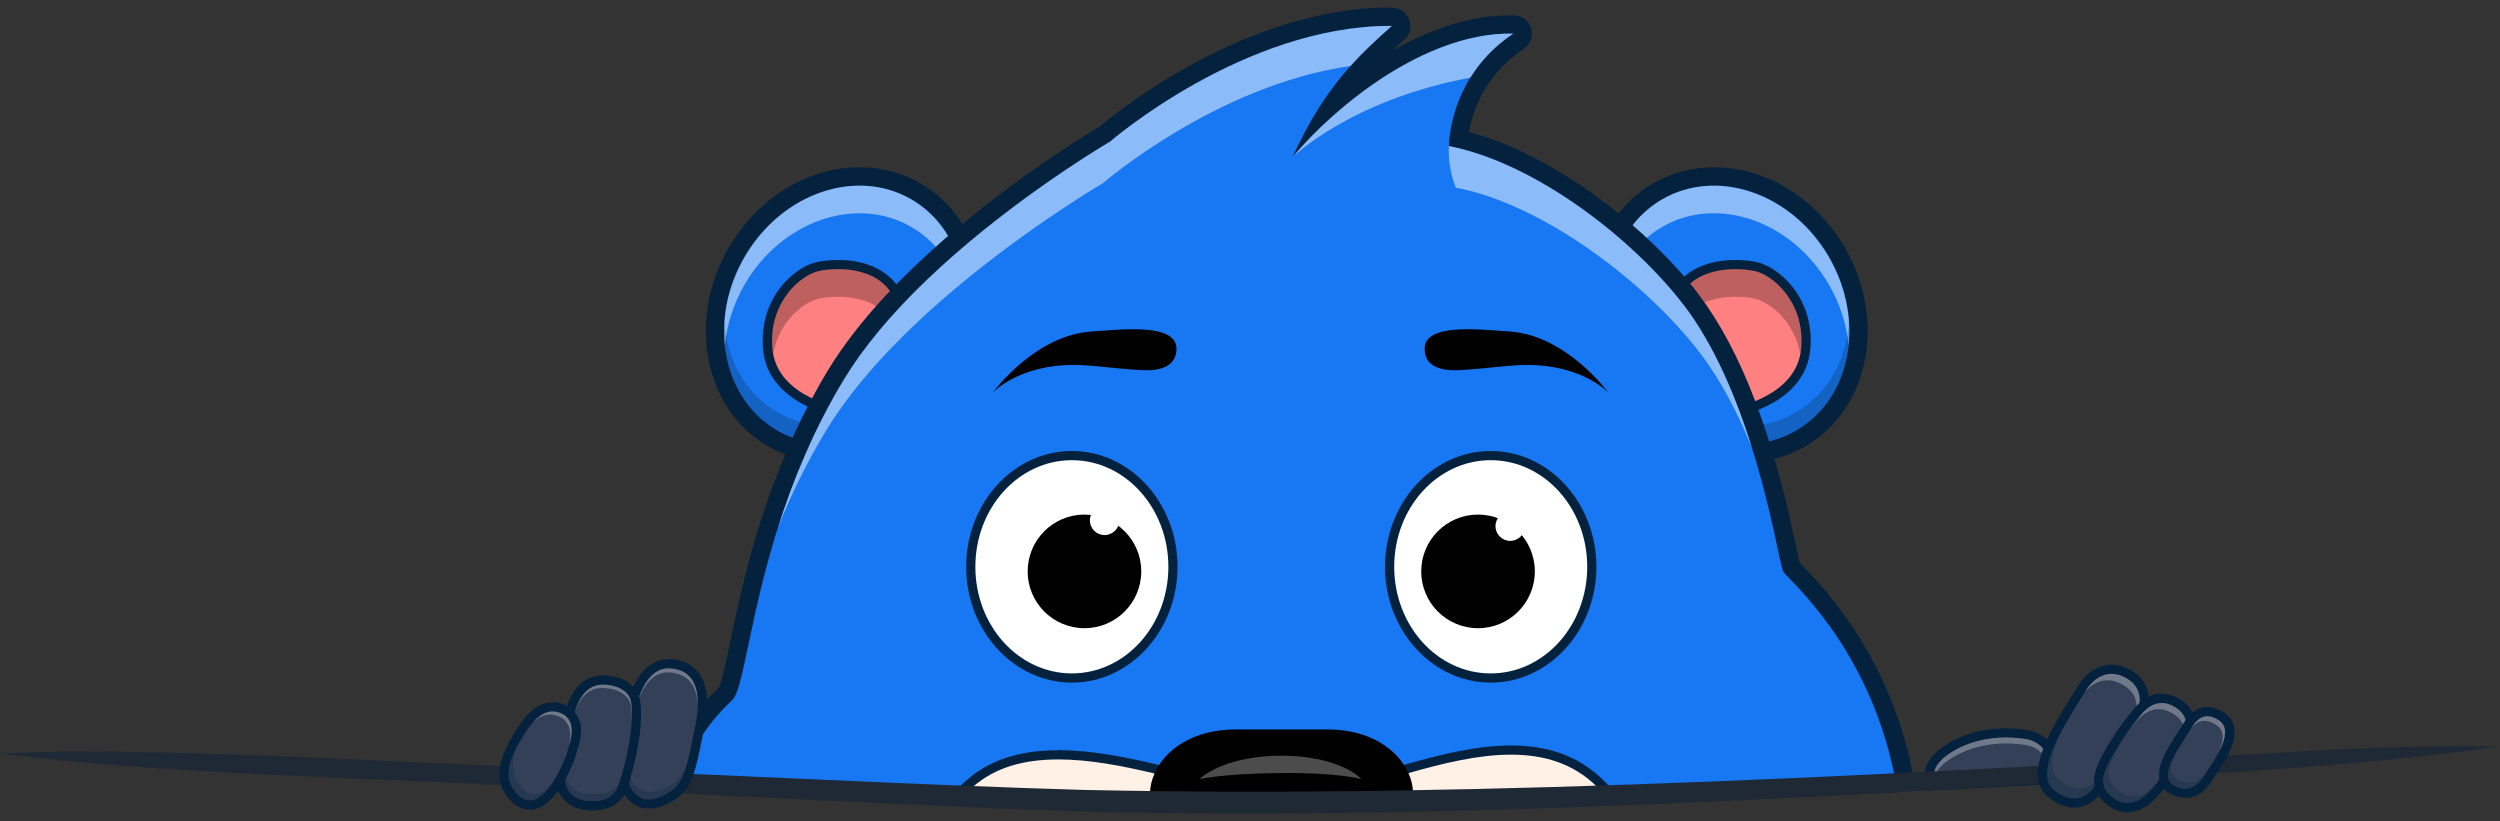 <svg width="137" height="45" viewBox="0 0 137 45" fill="none" xmlns="http://www.w3.org/2000/svg">
<rect x="0" y="0" width="137" height="45" fill="#333333" stroke="none"/>
<g clip-path="url(#clip0_1294_7302)">
<path d="M105.772 42.876C105.636 42.408 105.702 41.713 106.775 41.028C107.898 40.313 109.117 40.162 109.943 40.162C110.31 40.162 110.673 40.187 111.031 40.242C111.595 40.328 112.068 40.64 112.325 41.103C112.471 41.376 112.532 41.637 112.496 41.904V41.929L112.476 41.995C112.446 42.191 112.335 42.423 112.154 42.64L112.083 42.725L109.993 42.841C108.648 42.917 107.324 42.987 106.029 43.053L105.828 43.063L105.772 42.871V42.876Z" fill="#334058"/>
<path d="M109.943 40.413C110.361 40.413 110.718 40.454 110.99 40.494C111.454 40.564 111.877 40.821 112.104 41.229C112.204 41.416 112.275 41.632 112.245 41.874C112.24 41.889 112.24 41.904 112.235 41.919C112.204 42.096 112.119 42.287 111.957 42.483C109.918 42.594 107.938 42.705 106.014 42.806C105.883 42.352 106.024 41.803 106.911 41.239C107.938 40.585 109.061 40.413 109.943 40.413ZM109.943 39.91C108.709 39.91 107.565 40.222 106.639 40.816C105.435 41.582 105.369 42.398 105.531 42.947L105.641 43.33L106.039 43.309C107.354 43.239 108.699 43.169 110.069 43.093L111.983 42.987L112.204 42.977L112.345 42.806C112.542 42.564 112.668 42.312 112.723 42.05L112.728 42.01V41.99L112.743 41.94C112.784 41.627 112.718 41.31 112.547 40.993C112.25 40.459 111.711 40.096 111.066 40C110.703 39.945 110.321 39.915 109.943 39.915V39.91Z" fill="#04223D"/>
<g opacity="0.3">
<path d="M106.91 41.567C108.426 40.6 110.149 40.691 110.99 40.822C111.453 40.892 111.877 41.149 112.103 41.557C112.164 41.668 112.209 41.788 112.234 41.919C112.239 41.904 112.239 41.889 112.244 41.874C112.274 41.632 112.204 41.416 112.103 41.229C111.877 40.822 111.453 40.565 110.99 40.494C110.149 40.363 108.426 40.272 106.91 41.239C106.099 41.753 105.913 42.257 105.989 42.685C106.044 42.337 106.296 41.955 106.91 41.567Z" fill="white"/>
</g>
<path d="M95.582 24.855C92.908 24.855 90.319 23.253 88.833 20.679C86.677 16.942 87.574 12.369 90.838 10.485C91.775 9.946 92.812 9.669 93.915 9.669C96.595 9.669 99.179 11.271 100.665 13.844C102.82 17.582 101.924 22.155 98.66 24.039C97.723 24.578 96.686 24.855 95.582 24.855Z" fill="#1877F2"/>
<path d="M93.921 10.172C96.323 10.172 98.801 11.608 100.237 14.096C102.257 17.597 101.446 21.853 98.418 23.6C97.542 24.109 96.57 24.346 95.593 24.346C93.19 24.346 90.712 22.91 89.277 20.422C87.257 16.922 88.068 12.666 91.095 10.918C91.971 10.409 92.944 10.172 93.921 10.172ZM93.921 9.165C92.742 9.165 91.589 9.472 90.591 10.046C87.086 12.071 86.104 16.952 88.4 20.926C89.977 23.656 92.732 25.353 95.588 25.353C96.766 25.353 97.92 25.046 98.917 24.472C102.423 22.447 103.405 17.566 101.108 13.592C99.532 10.862 96.776 9.165 93.921 9.165Z" fill="#04223D"/>
<path d="M94.379 22.699C93.533 22.699 92.042 22.175 91.553 18.664C91.367 17.35 91.594 16.317 92.218 15.602C93.049 14.65 94.379 14.504 95.094 14.504C95.472 14.504 95.865 14.544 96.197 14.61C97.265 14.831 99.174 16.372 98.953 19.097C98.716 22.034 94.953 22.623 94.782 22.648C94.782 22.648 94.626 22.699 94.374 22.699H94.379Z" fill="#FF8080"/>
<path d="M95.094 14.751C95.497 14.751 95.865 14.796 96.147 14.851C97.084 15.043 98.912 16.488 98.705 19.072C98.484 21.848 94.751 22.397 94.751 22.397C94.751 22.397 94.605 22.442 94.384 22.442C93.704 22.442 92.278 22.019 91.805 18.624C91.357 15.436 93.502 14.751 95.099 14.751M95.094 14.247C93.779 14.247 92.691 14.665 92.027 15.431C91.352 16.206 91.105 17.304 91.301 18.695C91.84 22.532 93.633 22.946 94.379 22.946C94.605 22.946 94.777 22.91 94.857 22.89C95.28 22.82 98.962 22.135 99.209 19.113C99.441 16.232 97.396 14.595 96.252 14.358C96.006 14.307 95.603 14.247 95.094 14.247Z" fill="#04223D"/>
<g opacity="0.5">
<path d="M91.09 12.434C94.117 10.686 98.212 12.107 100.232 15.612C100.846 16.67 101.194 17.803 101.299 18.911C101.461 17.35 101.123 15.652 100.232 14.101C98.212 10.601 94.117 9.175 91.09 10.923C88.98 12.142 87.947 14.58 88.199 17.133C88.405 15.164 89.403 13.411 91.09 12.434Z" fill="white"/>
</g>
<g opacity="0.25">
<path d="M96.152 16.368C96.932 16.529 98.333 17.567 98.655 19.405C98.675 19.294 98.7 19.189 98.71 19.073C98.917 16.494 97.088 15.043 96.152 14.852C94.751 14.565 91.246 14.625 91.805 18.624C91.805 18.629 91.805 18.634 91.805 18.64C92.223 16.136 94.953 16.116 96.152 16.363V16.368Z" fill="black"/>
</g>
<g opacity="0.25">
<path d="M98.414 22.598C95.387 24.346 91.292 22.925 89.272 19.42C88.617 18.287 88.265 17.073 88.184 15.894C88.088 17.38 88.431 18.966 89.272 20.427C91.292 23.928 95.387 25.353 98.414 23.605C100.464 22.422 101.491 20.095 101.325 17.627C101.189 19.707 100.182 21.581 98.414 22.598Z" fill="#04223D"/>
</g>
<path d="M45.442 24.855C44.334 24.855 43.301 24.583 42.364 24.039C39.1 22.155 38.204 17.582 40.36 13.844C41.845 11.271 44.434 9.669 47.109 9.669C48.217 9.669 49.249 9.941 50.186 10.485C53.45 12.369 54.347 16.942 52.191 20.679C50.705 23.253 48.116 24.855 45.442 24.855Z" fill="#1877F2"/>
<path d="M47.109 10.172C48.091 10.172 49.058 10.414 49.934 10.918C52.962 12.666 53.778 16.922 51.753 20.422C50.317 22.91 47.839 24.346 45.437 24.346C44.455 24.346 43.487 24.104 42.611 23.6C39.584 21.853 38.768 17.597 40.793 14.096C42.228 11.608 44.706 10.172 47.109 10.172ZM47.109 9.165C44.253 9.165 41.498 10.862 39.921 13.592C37.625 17.571 38.607 22.452 42.112 24.472C43.115 25.051 44.263 25.353 45.442 25.353C48.297 25.353 51.053 23.656 52.629 20.926C54.926 16.947 53.944 12.066 50.438 10.046C49.436 9.467 48.287 9.165 47.109 9.165Z" fill="#04223D"/>
<path d="M46.645 22.699C46.389 22.699 46.217 22.643 46.197 22.638C46.076 22.623 42.304 22.034 42.067 19.093C41.845 16.368 43.754 14.826 44.822 14.605C45.16 14.534 45.553 14.499 45.925 14.499C46.645 14.499 47.97 14.64 48.801 15.597C49.426 16.317 49.652 17.35 49.466 18.659C48.972 22.17 47.482 22.694 46.635 22.694L46.645 22.699Z" fill="#FF8080"/>
<path d="M45.93 14.751C47.527 14.751 49.667 15.436 49.224 18.624C48.751 22.019 47.325 22.442 46.645 22.442C46.419 22.442 46.278 22.397 46.278 22.397C46.278 22.397 42.545 21.848 42.324 19.072C42.117 16.494 43.946 15.043 44.882 14.851C45.164 14.791 45.532 14.751 45.935 14.751M45.93 14.247C45.426 14.247 45.023 14.307 44.772 14.358C43.623 14.595 41.583 16.232 41.815 19.113C42.057 22.13 45.744 22.82 46.167 22.89C46.247 22.91 46.419 22.946 46.645 22.946C47.391 22.946 49.184 22.532 49.723 18.695C49.919 17.304 49.672 16.206 48.998 15.431C48.333 14.67 47.245 14.247 45.93 14.247Z" fill="#04223D"/>
<g opacity="0.5">
<path d="M49.934 12.434C51.622 13.406 52.619 15.164 52.826 17.133C53.077 14.58 52.045 12.142 49.934 10.923C46.907 9.175 42.812 10.595 40.793 14.101C39.896 15.652 39.559 17.345 39.725 18.911C39.836 17.803 40.183 16.675 40.793 15.612C42.812 12.112 46.907 10.686 49.934 12.434Z" fill="white"/>
</g>
<g opacity="0.25">
<path d="M44.873 16.368C44.092 16.529 42.692 17.567 42.369 19.405C42.349 19.294 42.324 19.189 42.314 19.073C42.108 16.494 43.936 15.043 44.873 14.852C46.273 14.565 49.779 14.625 49.219 18.624C49.219 18.629 49.219 18.634 49.219 18.64C48.801 16.136 46.071 16.116 44.873 16.363V16.368Z" fill="black"/>
</g>
<g opacity="0.25">
<path d="M42.611 22.598C45.638 24.346 49.733 22.925 51.753 19.42C52.408 18.287 52.76 17.073 52.841 15.894C52.937 17.38 52.594 18.966 51.753 20.427C49.733 23.928 45.638 25.353 42.611 23.605C40.561 22.422 39.534 20.095 39.7 17.627C39.836 19.707 40.843 21.581 42.611 22.598Z" fill="#04223D"/>
</g>
<path d="M67.785 44.02C66.077 44.02 64.491 44.009 63.015 43.989C60.623 43.954 58.391 43.894 56.392 43.803C56.392 43.803 54.05 43.697 53.254 43.662C50.594 43.536 47.29 43.39 43.639 43.224L37.338 42.942C37.176 42.937 37.025 42.851 36.935 42.71C36.849 42.574 36.829 42.403 36.889 42.252C37.549 40.605 38.521 39.169 39.791 37.99C39.987 37.774 40.254 36.49 40.516 35.245C41.09 32.526 41.951 28.416 43.956 24.054C44.273 23.354 44.626 22.648 44.998 21.963C45.27 21.455 45.553 20.956 45.84 20.488C46.61 19.229 47.613 17.929 48.821 16.619C49.768 15.592 50.831 14.57 52.075 13.487C56.014 10.062 60.084 7.624 60.532 7.357C61.161 6.818 68.253 0.92 76.196 0.92H76.277C76.483 0.92 76.67 1.051 76.745 1.247C76.821 1.444 76.765 1.665 76.609 1.801C75.471 2.809 74.232 3.912 73.003 5.725C75.552 3.529 79.133 1.338 82.749 1.338H82.935C83.157 1.343 83.349 1.489 83.409 1.701C83.469 1.912 83.389 2.139 83.202 2.26C80.543 4.033 80.024 6.617 79.923 7.609C82.814 8.269 86.179 10.152 89.242 12.827C90.46 13.895 91.518 14.988 92.394 16.081L92.677 16.443C93.82 17.944 94.832 19.858 95.694 22.13C95.945 22.785 96.192 23.48 96.419 24.2C97.169 26.557 97.633 28.713 97.91 30.002C98.01 30.46 98.111 30.934 98.156 31.085C98.207 31.145 98.303 31.241 98.428 31.372C99.562 32.551 103.017 36.137 104.286 42.322C104.317 42.468 104.286 42.614 104.191 42.73C104.095 42.846 103.964 42.916 103.818 42.926C98.051 43.219 92.571 43.455 87.524 43.632C83.736 43.763 80.437 43.853 77.43 43.914C75.98 43.944 74.595 43.969 73.265 43.984C72.64 43.984 71.452 43.994 70.318 44.009C69.266 44.02 68.258 44.03 67.77 44.03L67.785 44.02Z" fill="#1877F2"/>
<path d="M76.201 1.418C76.226 1.418 76.251 1.418 76.277 1.418C74.433 3.055 72.585 4.758 70.832 8.611C73.224 5.755 78.075 1.837 82.754 1.837C82.814 1.837 82.87 1.837 82.93 1.837C79.369 4.209 79.404 8.007 79.404 8.007C82.547 8.601 86.088 10.726 88.919 13.2C90.097 14.232 91.155 15.32 92.011 16.388C92.107 16.509 92.198 16.63 92.288 16.745C93.517 18.362 94.484 20.331 95.23 22.301C95.497 22.991 95.734 23.676 95.945 24.346C97.094 27.942 97.562 31.07 97.728 31.332C98.015 31.78 102.357 35.376 103.803 42.413C97.819 42.715 92.404 42.947 87.519 43.118C83.872 43.244 80.513 43.34 77.435 43.4C75.984 43.43 74.599 43.455 73.275 43.47C72.081 43.47 68.797 43.516 67.785 43.516C66.077 43.516 64.496 43.506 63.02 43.486C60.496 43.45 58.305 43.385 56.412 43.299C55.51 43.259 54.457 43.209 53.274 43.158C49.149 42.967 43.472 42.715 37.358 42.438C37.952 40.952 38.843 39.562 40.133 38.358C40.934 37.608 41.226 31.206 44.414 24.265C44.721 23.585 45.064 22.895 45.441 22.205C45.698 21.722 45.975 21.233 46.273 20.75C47.074 19.44 48.081 18.166 49.194 16.962C50.206 15.864 51.304 14.826 52.407 13.864C56.578 10.238 60.829 7.765 60.829 7.765C60.829 7.765 68.147 1.418 76.201 1.418ZM76.201 0.411C68.208 0.411 61.086 6.229 60.245 6.944C59.62 7.317 55.681 9.689 51.748 13.109C50.493 14.207 49.416 15.244 48.453 16.282C47.225 17.612 46.202 18.941 45.411 20.226C45.119 20.699 44.827 21.208 44.55 21.737C44.177 22.422 43.82 23.137 43.492 23.857C41.468 28.264 40.596 32.41 40.022 35.15C39.805 36.187 39.559 37.361 39.392 37.678C38.098 38.902 37.096 40.378 36.421 42.07C36.3 42.372 36.335 42.715 36.511 42.992C36.688 43.264 36.985 43.44 37.312 43.45L43.91 43.748C47.441 43.909 50.639 44.05 53.223 44.17C53.999 44.206 54.714 44.236 55.374 44.266L56.366 44.312C58.376 44.402 60.607 44.468 63.005 44.498C64.481 44.518 66.087 44.528 67.785 44.528C68.273 44.528 69.286 44.518 70.338 44.508C71.472 44.498 72.655 44.483 73.275 44.483C74.458 44.468 75.783 44.448 77.455 44.412C80.447 44.352 83.751 44.261 87.554 44.13C92.596 43.954 98.081 43.717 103.853 43.425C104.145 43.41 104.417 43.269 104.598 43.037C104.78 42.806 104.85 42.503 104.79 42.216C103.49 35.89 99.96 32.223 98.801 31.02C98.741 30.954 98.67 30.884 98.62 30.833C98.569 30.642 98.489 30.264 98.413 29.896C98.136 28.597 97.668 26.426 96.907 24.049C96.675 23.323 96.429 22.613 96.172 21.948C95.295 19.637 94.258 17.682 93.094 16.146L92.974 15.985C92.918 15.914 92.863 15.844 92.807 15.768C91.911 14.65 90.828 13.532 89.589 12.449C86.622 9.855 83.363 7.991 80.497 7.231C80.689 6.138 81.334 4.123 83.494 2.683C83.862 2.441 84.028 1.988 83.902 1.565C83.781 1.141 83.399 0.849 82.955 0.839C82.89 0.839 82.824 0.839 82.759 0.839C80.497 0.839 78.261 1.655 76.266 2.799C76.498 2.592 76.725 2.386 76.951 2.184C77.264 1.907 77.375 1.464 77.224 1.076C77.078 0.683 76.705 0.426 76.287 0.426H76.206L76.201 0.411Z" fill="#04223D"/>
<g opacity="0.5">
<path d="M92.284 16.741C89.604 13.22 84.29 8.979 79.404 8.002C79.319 9.2 79.777 10.283 79.777 10.283C84.562 11.185 90.234 15.501 93.185 19.375C94.338 20.891 95.265 22.709 96.011 24.547C95.185 21.903 93.991 18.972 92.284 16.73V16.741ZM76.277 1.419C68.198 1.378 60.834 7.76 60.834 7.76C60.834 7.76 50.549 13.749 46.283 20.74C44.605 23.495 43.467 26.3 42.656 28.839C43.356 27.106 44.223 25.313 45.301 23.545C49.738 16.267 60.446 10.037 60.446 10.037C60.446 10.037 66.646 4.662 74.01 3.615C74.761 2.779 75.516 2.094 76.272 1.419H76.277ZM82.93 1.842C80.261 1.786 77.521 3.03 75.209 4.642C72.459 6.566 70.837 8.611 70.837 8.611C70.837 8.611 74 5.483 80.578 4.254C81.097 3.413 81.847 2.562 82.93 1.842Z" fill="white"/>
</g>
<path d="M67.785 43.768C66.077 43.768 64.496 43.758 63.015 43.737C60.623 43.702 58.396 43.642 56.402 43.551L55.47 43.511C54.8 43.48 54.06 43.445 53.264 43.415L52.649 43.39L53.108 42.977C54.312 41.894 55.908 41.37 57.998 41.37C59.832 41.37 61.811 41.788 63.327 42.151C64.022 42.317 64.713 42.498 65.382 42.67C66.249 42.896 67.07 43.108 67.84 43.279L70.067 43.778H67.785V43.768Z" fill="#FFF1E6"/>
<path d="M57.998 41.617C59.681 41.617 61.499 41.965 63.267 42.388C64.858 42.77 66.41 43.209 67.785 43.516C66.077 43.516 64.496 43.506 63.02 43.486C60.496 43.45 58.305 43.385 56.412 43.299C55.51 43.259 54.457 43.209 53.274 43.158C54.543 42.015 56.19 41.617 57.998 41.617ZM57.998 41.113C55.842 41.113 54.19 41.662 52.936 42.786L52.02 43.612L53.254 43.662C54.029 43.697 54.744 43.727 55.399 43.758L56.391 43.803C58.391 43.894 60.622 43.954 63.015 43.989C64.486 44.01 66.092 44.02 67.785 44.02H72.348L67.895 43.022C67.125 42.851 66.309 42.64 65.438 42.413C64.773 42.242 64.083 42.06 63.388 41.894C61.856 41.526 59.862 41.108 57.998 41.108V41.113Z" fill="#04223D"/>
<path d="M73.219 43.224C74.076 43.018 74.972 42.756 75.914 42.474C76.312 42.358 76.71 42.237 77.118 42.121C78.976 41.592 80.956 41.099 82.804 41.099C84.849 41.099 86.451 41.698 87.7 42.937L88.113 43.35L87.529 43.37C83.746 43.501 80.442 43.592 77.44 43.652C75.99 43.682 74.605 43.708 73.28 43.723L71.059 43.748L73.214 43.224H73.219Z" fill="#FFF1E6"/>
<path d="M82.805 41.355C84.573 41.355 86.204 41.814 87.519 43.118C83.873 43.244 80.513 43.34 77.436 43.4C75.985 43.43 74.6 43.456 73.275 43.471C74.504 43.173 75.829 42.755 77.184 42.368C79.067 41.829 81.007 41.355 82.805 41.355ZM82.805 40.852C80.921 40.852 78.926 41.35 77.048 41.884C76.645 42 76.242 42.116 75.844 42.237C74.902 42.514 74.01 42.776 73.159 42.982L68.843 44.025L73.285 43.974C74.454 43.959 75.778 43.939 77.451 43.904C80.437 43.843 83.742 43.753 87.539 43.622L88.703 43.581L87.872 42.761C86.572 41.476 84.915 40.852 82.8 40.852H82.805Z" fill="#04223D"/>
<path d="M77.183 42.368C76.599 41.043 75.013 39.975 72.796 39.975H67.664C65.438 39.975 63.846 41.053 63.267 42.388C63.111 42.74 63.025 43.113 63.02 43.486C64.496 43.506 66.077 43.516 67.785 43.516C68.848 43.471 72.086 43.471 73.275 43.471C74.6 43.456 75.985 43.43 77.435 43.4C77.42 43.047 77.335 42.7 77.183 42.368Z" fill="black"/>
<path d="M59.801 20.04C60.748 20.13 61.892 20.256 62.617 20.286C63.569 20.327 64.471 20.095 64.471 19.108C64.471 17.677 61.378 18.07 59.867 18.161C56.699 18.342 54.397 21.525 54.397 21.525C54.397 21.525 56.054 19.687 59.801 20.045V20.04Z" fill="black"/>
<path d="M58.739 37.159C55.681 37.159 53.198 34.424 53.198 31.065C53.198 27.705 55.681 24.97 58.739 24.97C61.796 24.97 64.279 27.705 64.279 31.065C64.279 34.424 61.796 37.159 58.739 37.159Z" fill="white"/>
<path d="M58.739 25.218C61.66 25.218 64.027 27.832 64.027 31.06C64.027 34.289 61.66 36.903 58.739 36.903C55.817 36.903 53.45 34.289 53.45 31.06C53.45 27.832 55.817 25.218 58.739 25.218ZM58.739 24.714C55.545 24.714 52.946 27.56 52.946 31.06C52.946 34.561 55.545 37.407 58.739 37.407C61.932 37.407 64.531 34.561 64.531 31.06C64.531 27.56 61.932 24.714 58.739 24.714Z" fill="#04223D"/>
<path d="M59.429 34.425C61.148 34.425 62.541 33.031 62.541 31.312C62.541 29.593 61.148 28.199 59.429 28.199C57.709 28.199 56.316 29.593 56.316 31.312C56.316 33.031 57.709 34.425 59.429 34.425Z" fill="black"/>
<path d="M81.691 37.159C78.634 37.159 76.151 34.424 76.151 31.065C76.151 27.705 78.634 24.97 81.691 24.97C84.749 24.97 87.232 27.705 87.232 31.065C87.232 34.424 84.749 37.159 81.691 37.159Z" fill="white"/>
<path d="M81.691 25.218C84.612 25.218 86.98 27.832 86.98 31.06C86.98 34.289 84.612 36.903 81.691 36.903C78.77 36.903 76.403 34.289 76.403 31.06C76.403 27.832 78.77 25.218 81.691 25.218ZM81.691 24.714C78.498 24.714 75.899 27.56 75.899 31.06C75.899 34.561 78.498 37.407 81.691 37.407C84.885 37.407 87.484 34.561 87.484 31.06C87.484 27.56 84.885 24.714 81.691 24.714Z" fill="#04223D"/>
<path d="M80.996 34.425C82.715 34.425 84.109 33.031 84.109 31.312C84.109 29.593 82.715 28.199 80.996 28.199C79.277 28.199 77.883 29.593 77.883 31.312C77.883 33.031 79.277 34.425 80.996 34.425Z" fill="black"/>
<path d="M82.739 20.04C81.792 20.13 80.649 20.256 79.923 20.286C78.971 20.327 78.07 20.095 78.07 19.108C78.07 17.677 81.162 18.07 82.673 18.161C85.842 18.342 88.143 21.525 88.143 21.525C88.143 21.525 86.486 19.687 82.739 20.045V20.04Z" fill="black"/>
<path d="M-0 41.284C8.517 40.897 21.079 41.773 29.737 42.065C38.4 42.398 50.916 43.047 59.444 43.289C81.958 43.768 105.414 42.327 127.903 41.078C130.931 40.937 133.963 40.856 136.995 40.897C132.492 41.546 127.959 41.934 123.426 42.252C102.679 43.506 80.407 44.996 59.403 44.478C50.891 44.201 38.284 43.496 29.681 43.133C21.049 42.649 8.492 42.428 -0.01 41.279L-0 41.284Z" fill="#1E2935"/>
<path d="M113.649 44.009C113.247 44.009 112.818 43.828 112.39 43.475C111.141 42.448 112.738 39.884 113.796 38.187L114.078 37.728C114.229 37.482 114.793 36.676 115.71 36.676C116.007 36.676 116.314 36.761 116.621 36.933C117.069 37.179 117.351 37.522 117.457 37.955C117.719 39.003 116.873 40.292 116.198 41.325C116.047 41.551 115.911 41.763 115.8 41.949C115.755 42.025 115.704 42.12 115.649 42.221C115.286 42.891 114.682 44.009 113.654 44.009H113.649Z" fill="#334058"/>
<path d="M115.71 36.928C115.946 36.928 116.208 36.994 116.5 37.15C118.339 38.167 116.339 40.55 115.584 41.819C115.256 42.368 114.677 43.758 113.655 43.758C113.332 43.758 112.97 43.622 112.552 43.279C111.363 42.302 113.347 39.411 114.289 37.86C114.41 37.663 114.904 36.928 115.705 36.928M115.71 36.425C114.657 36.425 114.027 37.321 113.861 37.598C113.776 37.739 113.68 37.89 113.579 38.051C112.411 39.93 110.814 42.499 112.229 43.667C112.708 44.06 113.186 44.262 113.65 44.262C114.828 44.262 115.478 43.063 115.866 42.343C115.921 42.242 115.967 42.151 116.012 42.076C116.123 41.889 116.259 41.683 116.405 41.456C117.11 40.378 117.986 39.044 117.699 37.885C117.573 37.386 117.251 36.989 116.742 36.706C116.4 36.515 116.052 36.419 115.71 36.419V36.425Z" fill="#04223D"/>
<g opacity="0.3">
<path d="M116.304 37.512C117.231 38.016 117.211 38.857 116.858 39.728C117.352 38.731 117.538 37.724 116.501 37.149C115.231 36.449 114.451 37.598 114.295 37.855C114.284 37.875 114.269 37.895 114.259 37.91C114.617 37.502 115.317 36.968 116.304 37.507V37.512Z" fill="white"/>
</g>
<g opacity="0.25">
<path d="M112.839 42.73C112.239 42.236 112.436 41.259 112.904 40.206C112.26 41.451 111.852 42.7 112.552 43.279C114.143 44.589 115.005 42.881 115.463 42.03C114.949 42.881 114.133 43.808 112.834 42.73H112.839Z" fill="#04223D"/>
</g>
<path d="M116.596 44.261C116.269 44.261 115.946 44.14 115.634 43.904C114.455 43.007 115.09 41.99 116.148 40.307C116.435 39.849 116.762 39.451 117.024 39.129L117.084 39.053C117.518 38.525 117.966 38.268 118.454 38.268C118.752 38.268 119.059 38.363 119.366 38.56C119.739 38.791 119.966 39.114 120.036 39.512C120.238 40.584 119.23 41.929 118.747 42.574L118.596 42.781C118.193 43.335 117.518 44.261 116.591 44.261H116.596Z" fill="#334058"/>
<path d="M118.46 38.519C118.691 38.519 118.948 38.59 119.235 38.771C120.666 39.668 119.069 41.723 118.505 42.478C118.157 42.942 117.477 44.009 116.596 44.009C116.344 44.009 116.072 43.924 115.785 43.707C114.838 42.987 115.211 42.277 116.359 40.448C116.661 39.965 117.014 39.542 117.281 39.219C117.558 38.877 117.941 38.524 118.454 38.524M118.46 38.016C117.613 38.016 117.074 38.675 116.898 38.897L116.833 38.978C116.566 39.305 116.233 39.708 115.936 40.176C114.878 41.854 114.118 43.068 115.483 44.105C115.84 44.377 116.213 44.513 116.596 44.513C117.649 44.513 118.399 43.48 118.802 42.926C118.842 42.871 118.878 42.826 118.908 42.78L118.953 42.72C119.457 42.045 120.509 40.645 120.288 39.461C120.202 38.998 119.93 38.61 119.502 38.343C119.155 38.126 118.802 38.016 118.454 38.016H118.46Z" fill="#04223D"/>
<g opacity="0.3">
<path d="M119.089 39.114C119.734 39.497 119.794 40.091 119.608 40.706C119.91 39.98 119.961 39.23 119.235 38.776C118.314 38.202 117.689 38.721 117.286 39.22C117.13 39.416 116.938 39.648 116.747 39.9C116.848 39.779 116.949 39.663 117.039 39.562C117.467 39.064 118.127 38.54 119.099 39.119L119.089 39.114Z" fill="white"/>
</g>
<g opacity="0.25">
<path d="M116.092 43.324C115.155 42.604 115.488 41.884 116.586 40.106C116.51 40.217 116.435 40.328 116.359 40.443C115.211 42.272 114.838 42.987 115.785 43.702C116.757 44.438 117.563 43.687 118.092 43.027C117.573 43.556 116.883 43.939 116.092 43.324Z" fill="#04223D"/>
</g>
<path d="M119.759 43.471C119.512 43.471 119.25 43.39 118.983 43.239C118.772 43.118 118.636 42.932 118.581 42.705C118.414 42.015 119.039 41.053 119.593 40.197C119.699 40.031 119.799 39.88 119.885 39.739C120.187 39.245 120.55 38.993 120.958 38.993C121.195 38.993 121.436 39.074 121.713 39.245C121.955 39.396 122.106 39.608 122.167 39.875C122.333 40.62 121.698 41.587 121.315 42.161L121.154 42.413C120.913 42.806 120.505 43.466 119.764 43.466L119.759 43.471Z" fill="#334058"/>
<path d="M120.958 39.245C121.17 39.245 121.381 39.336 121.578 39.462C122.509 40.041 121.381 41.592 121.003 42.176C120.787 42.514 120.424 43.224 119.759 43.224C119.568 43.224 119.356 43.169 119.11 43.028C118.223 42.514 119.492 40.872 120.097 39.88C120.379 39.416 120.671 39.255 120.953 39.255M120.958 38.741C120.454 38.741 120.021 39.033 119.674 39.608C119.588 39.749 119.487 39.9 119.387 40.061C118.807 40.957 118.153 41.97 118.344 42.766C118.415 43.063 118.596 43.3 118.868 43.456C119.175 43.632 119.477 43.723 119.769 43.723C120.651 43.723 121.119 42.957 121.376 42.549L121.442 42.443L121.537 42.297C122.056 41.511 122.595 40.6 122.424 39.819C122.353 39.487 122.157 39.215 121.86 39.033C121.542 38.837 121.255 38.741 120.973 38.741H120.958Z" fill="#04223D"/>
<path d="M35.565 44.07C35.051 44.07 34.633 43.798 34.346 43.289C34.089 42.831 33.998 42.277 34.079 41.682C34.099 41.551 34.114 41.405 34.134 41.244C34.351 39.542 34.754 36.373 36.638 36.373C36.683 36.373 36.728 36.373 36.779 36.379C37.363 36.429 37.806 36.651 38.098 37.043C38.556 37.663 38.622 38.67 38.295 40.126C38.239 40.368 38.194 40.599 38.148 40.826C37.897 42.07 37.695 43.052 36.894 43.581C36.406 43.904 35.958 44.07 35.565 44.07Z" fill="#334058"/>
<path d="M36.637 36.626C36.678 36.626 36.713 36.626 36.753 36.626C37.911 36.721 38.596 37.583 38.047 40.066C37.71 41.577 37.599 42.806 36.753 43.365C36.27 43.687 35.877 43.813 35.559 43.813C35.066 43.813 34.754 43.506 34.557 43.163C34.31 42.725 34.25 42.211 34.32 41.713C34.522 40.262 34.804 36.62 36.632 36.62M36.637 36.122C34.532 36.122 34.109 39.431 33.882 41.209C33.862 41.37 33.842 41.516 33.827 41.642C33.736 42.292 33.837 42.901 34.124 43.405C34.451 43.989 34.965 44.312 35.564 44.312C36.008 44.312 36.506 44.135 37.035 43.783C37.917 43.199 38.138 42.116 38.395 40.867C38.44 40.645 38.486 40.413 38.541 40.172C38.879 38.645 38.803 37.567 38.299 36.888C37.962 36.434 37.458 36.172 36.798 36.117C36.743 36.117 36.693 36.112 36.637 36.112V36.122Z" fill="#04223D"/>
<path opacity="0.25" d="M36.864 42.947C35.569 43.788 34.905 43.315 34.572 42.735C34.416 42.463 34.341 42.166 34.315 41.859C34.275 42.312 34.341 42.77 34.562 43.163C34.88 43.727 35.514 44.191 36.753 43.37C37.227 43.058 37.468 42.529 37.65 41.864C37.473 42.327 37.242 42.7 36.864 42.947Z" fill="#04223D"/>
<path opacity="0.3" d="M36.713 36.852C37.584 36.923 38.193 37.422 38.239 38.686C38.279 37.255 37.665 36.706 36.758 36.631C35.781 36.55 35.227 37.472 34.884 38.6C35.242 37.573 35.796 36.777 36.713 36.852Z" fill="white"/>
<path d="M32.472 44.16C32.316 44.16 32.16 44.15 31.993 44.125C31.273 44.019 30.739 43.45 30.699 42.745C30.659 42.05 30.79 41.013 31.112 39.476C31.419 38.005 32.069 37.265 33.041 37.265C33.197 37.265 33.343 37.285 33.469 37.305C34.063 37.396 34.728 37.749 34.834 38.459C35.016 39.718 34.608 41.718 34.124 43.138C33.897 43.803 33.308 44.17 32.472 44.17V44.16Z" fill="#334058"/>
<path d="M33.046 37.512C33.187 37.512 33.323 37.532 33.434 37.547C33.953 37.628 34.507 37.925 34.588 38.484C34.764 39.708 34.356 41.682 33.888 43.047C33.651 43.737 33.026 43.909 32.472 43.909C32.316 43.909 32.165 43.894 32.034 43.873C31.45 43.788 30.991 43.319 30.956 42.73C30.906 41.924 31.122 40.675 31.364 39.527C31.727 37.799 32.477 37.512 33.046 37.512ZM33.046 37.008C31.938 37.008 31.203 37.819 30.87 39.421C30.543 40.982 30.412 42.045 30.452 42.76C30.503 43.586 31.122 44.246 31.963 44.372C32.14 44.397 32.311 44.412 32.477 44.412C33.429 44.412 34.104 43.984 34.366 43.209C34.86 41.758 35.278 39.713 35.086 38.414C34.986 37.708 34.381 37.185 33.51 37.049C33.379 37.028 33.223 37.008 33.046 37.008Z" fill="#04223D"/>
<path opacity="0.3" d="M33.399 37.734C33.928 37.815 34.492 38.122 34.578 38.696C34.613 38.958 34.623 39.255 34.613 39.572C34.638 39.175 34.633 38.807 34.587 38.489C34.507 37.931 33.953 37.633 33.434 37.553C32.925 37.472 32.004 37.392 31.5 39.008C32.029 37.578 32.91 37.658 33.404 37.739L33.399 37.734Z" fill="white"/>
<path opacity="0.25" d="M32.105 43.491C31.485 43.4 31.002 42.922 30.961 42.317C30.961 42.267 30.961 42.206 30.961 42.151C30.951 42.357 30.946 42.554 30.956 42.725C30.991 43.314 31.45 43.783 32.034 43.868C32.639 43.959 33.585 43.924 33.888 43.042C33.903 42.997 33.918 42.947 33.933 42.901C33.535 43.551 32.679 43.571 32.11 43.486L32.105 43.491Z" fill="#04223D"/>
<path d="M29.032 44.12C28.689 44.12 28.372 43.949 28.08 43.606C27.092 42.453 27.939 41.068 28.498 40.151C29.077 39.199 29.666 38.741 30.291 38.741C30.457 38.741 30.628 38.776 30.805 38.842C31.172 38.983 31.963 39.486 31.379 41.088C31.358 41.143 31.349 41.199 31.333 41.254C31.313 41.34 31.293 41.43 31.263 41.511C30.88 42.488 30.079 44.125 29.037 44.125L29.032 44.12Z" fill="#334058"/>
<path d="M30.291 38.988C30.432 38.988 30.573 39.018 30.714 39.068C31.334 39.305 31.525 39.955 31.142 40.992C31.092 41.128 31.082 41.274 31.026 41.41C30.785 42.025 29.979 43.863 29.032 43.863C28.785 43.863 28.528 43.737 28.266 43.435C27.4 42.428 28.135 41.209 28.709 40.272C29.284 39.33 29.802 38.983 30.291 38.983M30.291 38.484C29.566 38.484 28.911 38.988 28.281 40.015C27.682 40.997 26.78 42.478 27.889 43.767C28.231 44.165 28.619 44.372 29.032 44.372C30.226 44.372 31.087 42.634 31.495 41.602C31.535 41.491 31.56 41.39 31.58 41.304C31.59 41.259 31.601 41.214 31.616 41.169C32.276 39.355 31.329 38.771 30.895 38.6C30.694 38.524 30.492 38.484 30.296 38.484H30.291Z" fill="#04223D"/>
<path d="M60.532 29.322C60.977 29.322 61.338 28.961 61.338 28.516C61.338 28.071 60.977 27.71 60.532 27.71C60.087 27.71 59.726 28.071 59.726 28.516C59.726 28.961 60.087 29.322 60.532 29.322Z" fill="white"/>
<path d="M82.759 29.64C83.204 29.64 83.565 29.279 83.565 28.834C83.565 28.389 83.204 28.028 82.759 28.028C82.314 28.028 81.953 28.389 81.953 28.834C81.953 29.279 82.314 29.64 82.759 29.64Z" fill="white"/>
<path opacity="0.3" d="M74.615 42.7C72.857 40.988 67.639 40.973 65.73 42.7C65.73 42.7 66.919 42.398 70.107 42.363C73.391 42.328 74.615 42.7 74.615 42.7Z" fill="white"/>
<path opacity="0.3" d="M30.588 39.245C31.132 39.456 31.359 39.975 31.203 40.781C31.48 39.869 31.283 39.29 30.704 39.068C30.241 38.892 29.757 38.978 29.223 39.567C29.707 39.134 30.155 39.073 30.583 39.245H30.588Z" fill="white"/>
<path opacity="0.25" d="M28.518 43.067C27.995 42.423 28.04 41.708 28.282 41.023C27.874 41.808 27.617 42.685 28.267 43.445C28.992 44.291 29.697 43.742 30.221 42.982C29.727 43.556 29.133 43.823 28.518 43.072V43.067Z" fill="#04223D"/>
<g opacity="0.3">
<path d="M121.431 39.718C121.94 40.03 121.849 40.624 121.597 41.204C121.935 40.559 122.157 39.819 121.577 39.461C121.109 39.169 120.595 39.063 120.102 39.874C120.091 39.889 120.081 39.904 120.071 39.919C120.53 39.34 121.003 39.451 121.431 39.718Z" fill="white"/>
</g>
<g opacity="0.25">
<path d="M119.291 42.685C118.847 42.433 118.928 41.909 119.2 41.325C118.812 42.04 118.596 42.72 119.114 43.017C120.087 43.576 120.605 42.821 120.902 42.337C120.575 42.755 120.076 43.133 119.291 42.685Z" fill="#04223D"/>
</g>
</g>
<defs>
<clipPath id="clip0_1294_7302">
<rect width="137" height="44.178" fill="white" transform="translate(0 0.411)"/>
</clipPath>
</defs>
</svg>
